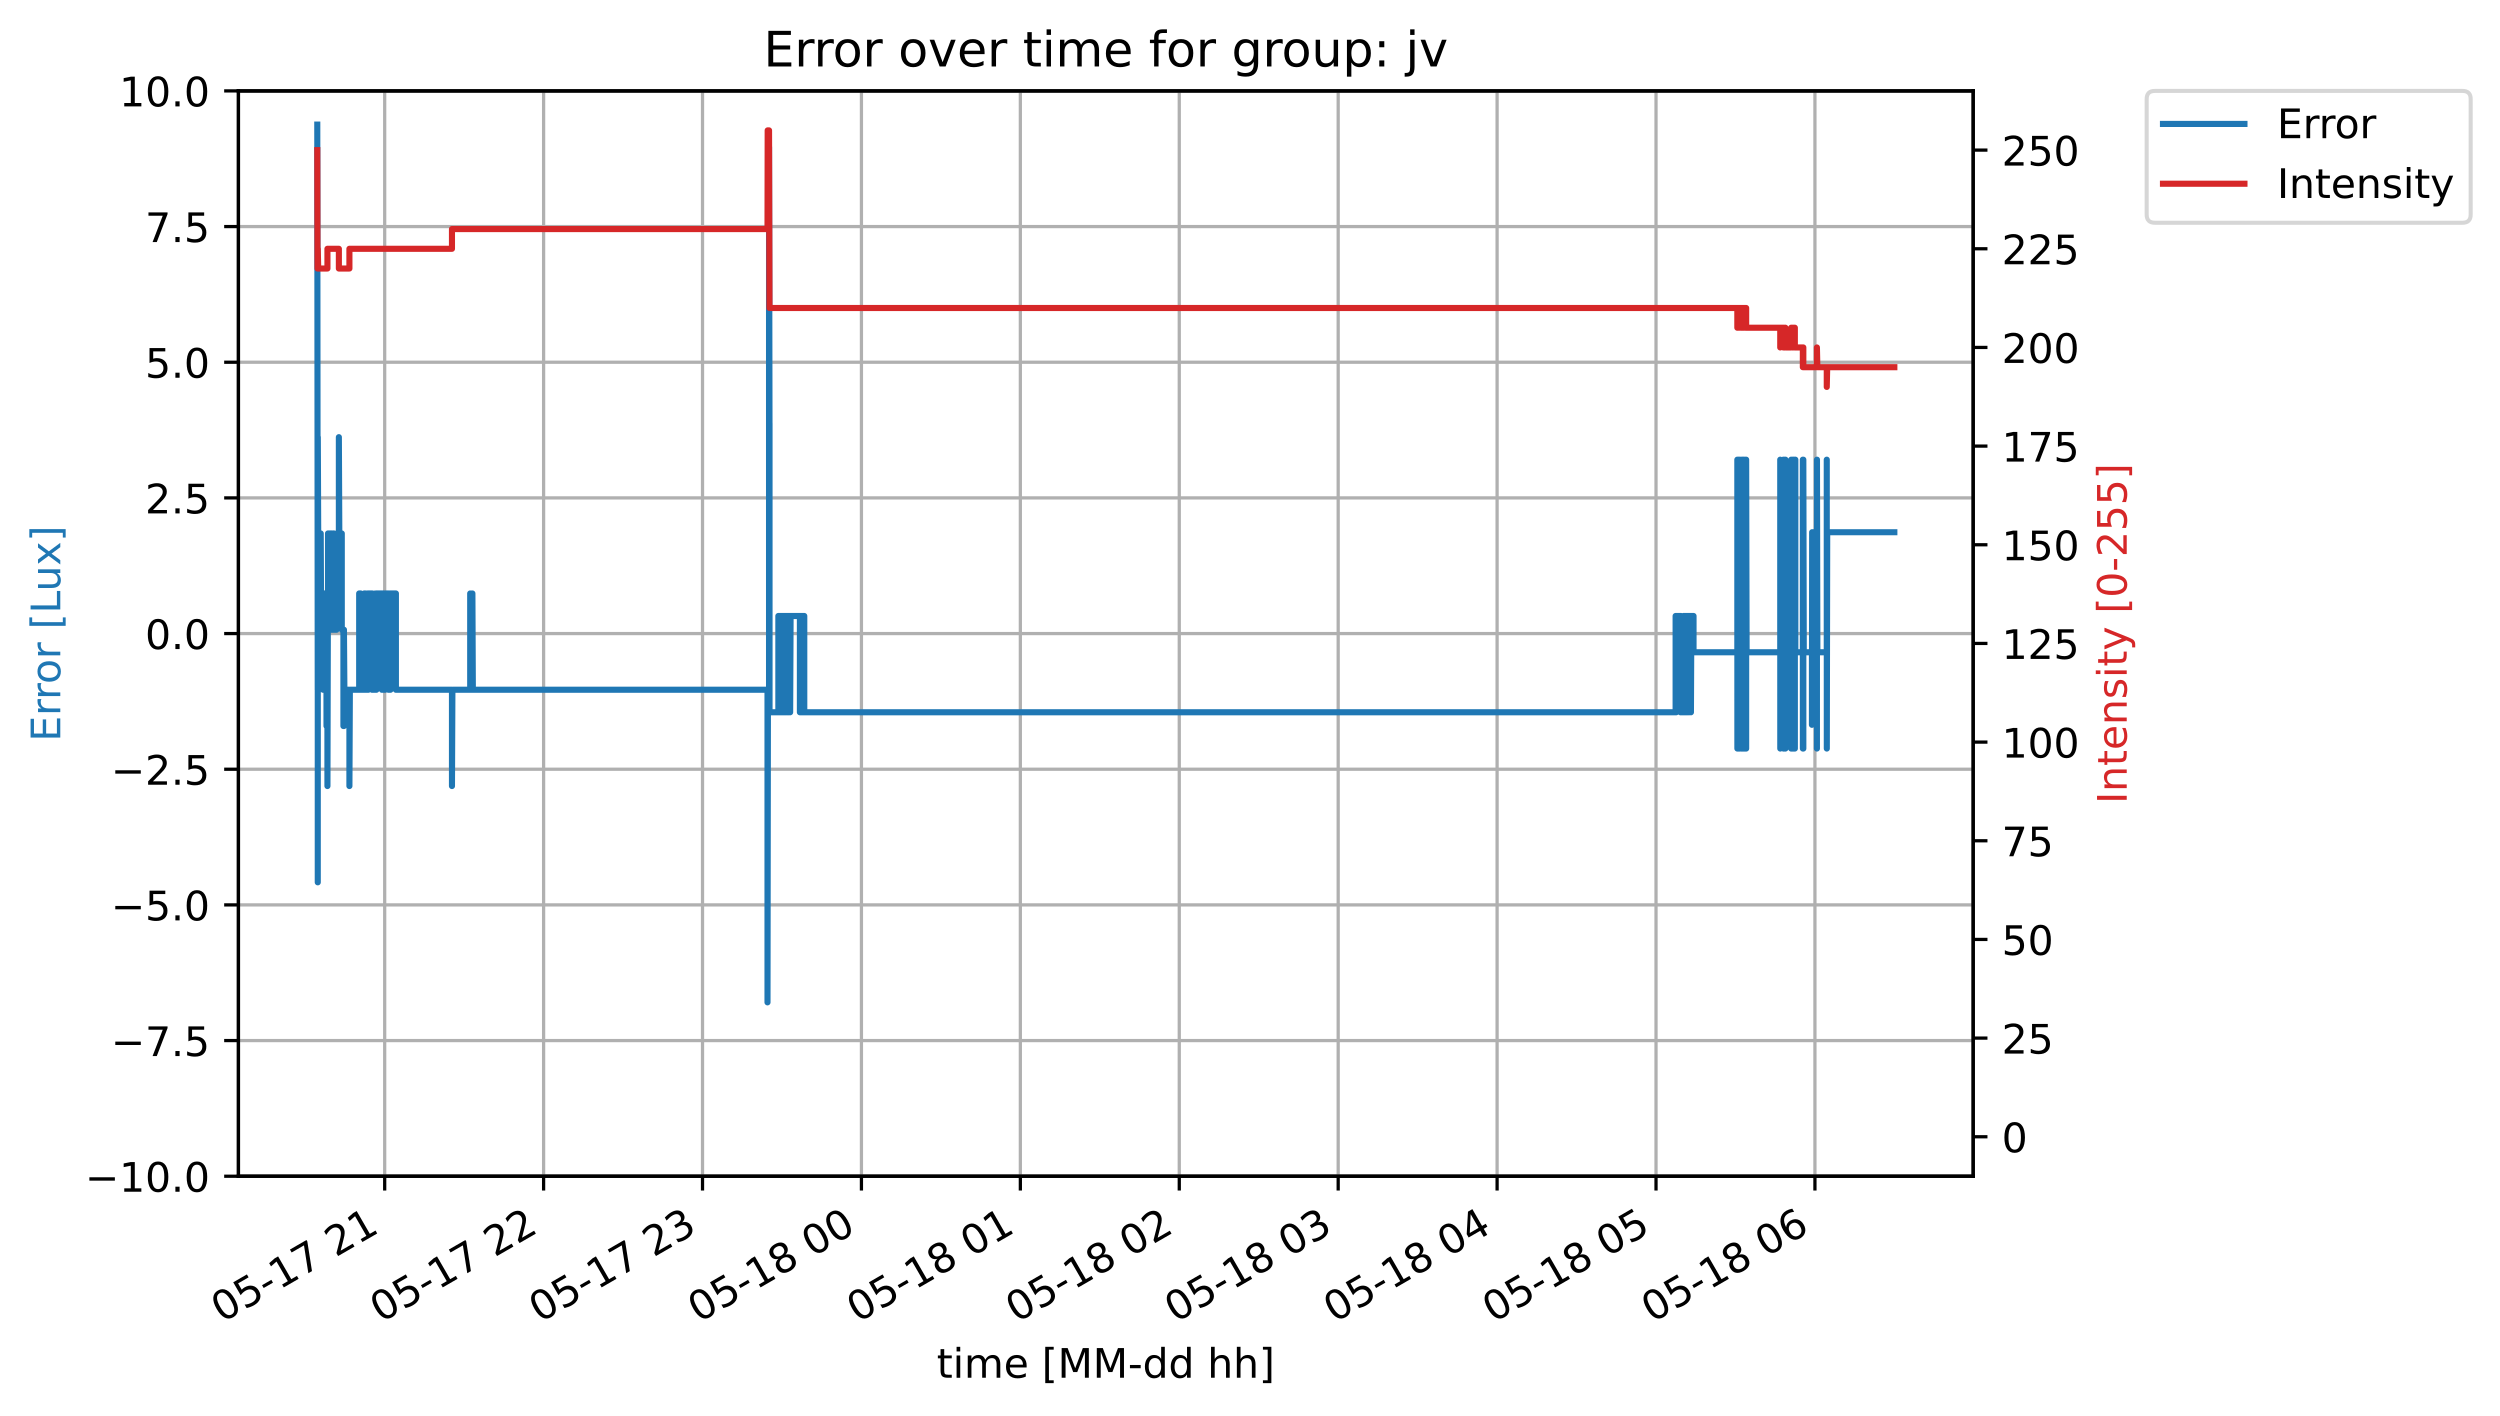 <?xml version="1.0" encoding="utf-8" standalone="no"?>
<!DOCTYPE svg PUBLIC "-//W3C//DTD SVG 1.1//EN"
  "http://www.w3.org/Graphics/SVG/1.1/DTD/svg11.dtd">
<!-- Created with matplotlib (https://matplotlib.org/) -->
<svg height="347.46pt" version="1.1" viewBox="0 0 613.639 347.46" width="613.639pt" xmlns="http://www.w3.org/2000/svg" xmlns:xlink="http://www.w3.org/1999/xlink">
 <defs>
  <style type="text/css">
*{stroke-linecap:butt;stroke-linejoin:round;}
  </style>
 </defs>
 <g id="figure_1">
  <g id="patch_1">
   <path d="M 0 347.46 
L 613.639 347.46 
L 613.639 0 
L 0 0 
z
" style="fill:#ffffff;"/>
  </g>
  <g id="axes_1">
   <g id="patch_2">
    <path d="M 58.523 288.72 
L 484.333 288.72 
L 484.333 22.318 
L 58.523 22.318 
z
" style="fill:#ffffff;"/>
   </g>
   <g id="matplotlib.axis_1">
    <g id="xtick_1">
     <g id="line2d_1">
      <path clip-path="url(#pa1ab16e35c)" d="M 94.424 288.72 
L 94.424 22.318 
" style="fill:none;stroke:#b0b0b0;stroke-linecap:square;stroke-width:0.8;"/>
     </g>
     <g id="line2d_2">
      <defs>
       <path d="M 0 0 
L 0 3.5 
" id="m90fb2fd05a" style="stroke:#000000;stroke-width:0.8;"/>
      </defs>
      <g>
       <use style="stroke:#000000;stroke-width:0.8;" x="94.424" xlink:href="#m90fb2fd05a" y="288.72"/>
      </g>
     </g>
     <g id="text_1">
      <!-- 05-17 21 -->
      <defs>
       <path d="M 31.781 66.406 
Q 24.172 66.406 20.328 58.906 
Q 16.5 51.422 16.5 36.375 
Q 16.5 21.391 20.328 13.891 
Q 24.172 6.391 31.781 6.391 
Q 39.453 6.391 43.281 13.891 
Q 47.125 21.391 47.125 36.375 
Q 47.125 51.422 43.281 58.906 
Q 39.453 66.406 31.781 66.406 
z
M 31.781 74.219 
Q 44.047 74.219 50.516 64.516 
Q 56.984 54.828 56.984 36.375 
Q 56.984 17.969 50.516 8.266 
Q 44.047 -1.422 31.781 -1.422 
Q 19.531 -1.422 13.062 8.266 
Q 6.594 17.969 6.594 36.375 
Q 6.594 54.828 13.062 64.516 
Q 19.531 74.219 31.781 74.219 
z
" id="DejaVuSans-48"/>
       <path d="M 10.797 72.906 
L 49.516 72.906 
L 49.516 64.594 
L 19.828 64.594 
L 19.828 46.734 
Q 21.969 47.469 24.109 47.828 
Q 26.266 48.188 28.422 48.188 
Q 40.625 48.188 47.75 41.5 
Q 54.891 34.812 54.891 23.391 
Q 54.891 11.625 47.562 5.094 
Q 40.234 -1.422 26.906 -1.422 
Q 22.312 -1.422 17.547 -0.641 
Q 12.797 0.141 7.719 1.703 
L 7.719 11.625 
Q 12.109 9.234 16.797 8.062 
Q 21.484 6.891 26.703 6.891 
Q 35.156 6.891 40.078 11.328 
Q 45.016 15.766 45.016 23.391 
Q 45.016 31 40.078 35.438 
Q 35.156 39.891 26.703 39.891 
Q 22.75 39.891 18.812 39.016 
Q 14.891 38.141 10.797 36.281 
z
" id="DejaVuSans-53"/>
       <path d="M 4.891 31.391 
L 31.203 31.391 
L 31.203 23.391 
L 4.891 23.391 
z
" id="DejaVuSans-45"/>
       <path d="M 12.406 8.297 
L 28.516 8.297 
L 28.516 63.922 
L 10.984 60.406 
L 10.984 69.391 
L 28.422 72.906 
L 38.281 72.906 
L 38.281 8.297 
L 54.391 8.297 
L 54.391 0 
L 12.406 0 
z
" id="DejaVuSans-49"/>
       <path d="M 8.203 72.906 
L 55.078 72.906 
L 55.078 68.703 
L 28.609 0 
L 18.312 0 
L 43.219 64.594 
L 8.203 64.594 
z
" id="DejaVuSans-55"/>
       <path id="DejaVuSans-32"/>
       <path d="M 19.188 8.297 
L 53.609 8.297 
L 53.609 0 
L 7.328 0 
L 7.328 8.297 
Q 12.938 14.109 22.625 23.891 
Q 32.328 33.688 34.812 36.531 
Q 39.547 41.844 41.422 45.531 
Q 43.312 49.219 43.312 52.781 
Q 43.312 58.594 39.234 62.25 
Q 35.156 65.922 28.609 65.922 
Q 23.969 65.922 18.812 64.312 
Q 13.672 62.703 7.812 59.422 
L 7.812 69.391 
Q 13.766 71.781 18.938 73 
Q 24.125 74.219 28.422 74.219 
Q 39.75 74.219 46.484 68.547 
Q 53.219 62.891 53.219 53.422 
Q 53.219 48.922 51.531 44.891 
Q 49.859 40.875 45.406 35.406 
Q 44.188 33.984 37.641 27.219 
Q 31.109 20.453 19.188 8.297 
z
" id="DejaVuSans-50"/>
      </defs>
      <g transform="translate(54.447 324.781)rotate(-30)scale(0.1 -0.1)">
       <use xlink:href="#DejaVuSans-48"/>
       <use x="63.623" xlink:href="#DejaVuSans-53"/>
       <use x="127.246" xlink:href="#DejaVuSans-45"/>
       <use x="163.33" xlink:href="#DejaVuSans-49"/>
       <use x="226.953" xlink:href="#DejaVuSans-55"/>
       <use x="290.576" xlink:href="#DejaVuSans-32"/>
       <use x="322.363" xlink:href="#DejaVuSans-50"/>
       <use x="385.986" xlink:href="#DejaVuSans-49"/>
      </g>
     </g>
    </g>
    <g id="xtick_2">
     <g id="line2d_3">
      <path clip-path="url(#pa1ab16e35c)" d="M 133.431 288.72 
L 133.431 22.318 
" style="fill:none;stroke:#b0b0b0;stroke-linecap:square;stroke-width:0.8;"/>
     </g>
     <g id="line2d_4">
      <g>
       <use style="stroke:#000000;stroke-width:0.8;" x="133.431" xlink:href="#m90fb2fd05a" y="288.72"/>
      </g>
     </g>
     <g id="text_2">
      <!-- 05-17 22 -->
      <g transform="translate(93.453 324.781)rotate(-30)scale(0.1 -0.1)">
       <use xlink:href="#DejaVuSans-48"/>
       <use x="63.623" xlink:href="#DejaVuSans-53"/>
       <use x="127.246" xlink:href="#DejaVuSans-45"/>
       <use x="163.33" xlink:href="#DejaVuSans-49"/>
       <use x="226.953" xlink:href="#DejaVuSans-55"/>
       <use x="290.576" xlink:href="#DejaVuSans-32"/>
       <use x="322.363" xlink:href="#DejaVuSans-50"/>
       <use x="385.986" xlink:href="#DejaVuSans-50"/>
      </g>
     </g>
    </g>
    <g id="xtick_3">
     <g id="line2d_5">
      <path clip-path="url(#pa1ab16e35c)" d="M 172.437 288.72 
L 172.437 22.318 
" style="fill:none;stroke:#b0b0b0;stroke-linecap:square;stroke-width:0.8;"/>
     </g>
     <g id="line2d_6">
      <g>
       <use style="stroke:#000000;stroke-width:0.8;" x="172.437" xlink:href="#m90fb2fd05a" y="288.72"/>
      </g>
     </g>
     <g id="text_3">
      <!-- 05-17 23 -->
      <defs>
       <path d="M 40.578 39.312 
Q 47.656 37.797 51.625 33 
Q 55.609 28.219 55.609 21.188 
Q 55.609 10.406 48.188 4.484 
Q 40.766 -1.422 27.094 -1.422 
Q 22.516 -1.422 17.656 -0.516 
Q 12.797 0.391 7.625 2.203 
L 7.625 11.719 
Q 11.719 9.328 16.594 8.109 
Q 21.484 6.891 26.812 6.891 
Q 36.078 6.891 40.938 10.547 
Q 45.797 14.203 45.797 21.188 
Q 45.797 27.641 41.281 31.266 
Q 36.766 34.906 28.719 34.906 
L 20.219 34.906 
L 20.219 43.016 
L 29.109 43.016 
Q 36.375 43.016 40.234 45.922 
Q 44.094 48.828 44.094 54.297 
Q 44.094 59.906 40.109 62.906 
Q 36.141 65.922 28.719 65.922 
Q 24.656 65.922 20.016 65.031 
Q 15.375 64.156 9.812 62.312 
L 9.812 71.094 
Q 15.438 72.656 20.344 73.438 
Q 25.25 74.219 29.594 74.219 
Q 40.828 74.219 47.359 69.109 
Q 53.906 64.016 53.906 55.328 
Q 53.906 49.266 50.438 45.094 
Q 46.969 40.922 40.578 39.312 
z
" id="DejaVuSans-51"/>
      </defs>
      <g transform="translate(132.46 324.781)rotate(-30)scale(0.1 -0.1)">
       <use xlink:href="#DejaVuSans-48"/>
       <use x="63.623" xlink:href="#DejaVuSans-53"/>
       <use x="127.246" xlink:href="#DejaVuSans-45"/>
       <use x="163.33" xlink:href="#DejaVuSans-49"/>
       <use x="226.953" xlink:href="#DejaVuSans-55"/>
       <use x="290.576" xlink:href="#DejaVuSans-32"/>
       <use x="322.363" xlink:href="#DejaVuSans-50"/>
       <use x="385.986" xlink:href="#DejaVuSans-51"/>
      </g>
     </g>
    </g>
    <g id="xtick_4">
     <g id="line2d_7">
      <path clip-path="url(#pa1ab16e35c)" d="M 211.444 288.72 
L 211.444 22.318 
" style="fill:none;stroke:#b0b0b0;stroke-linecap:square;stroke-width:0.8;"/>
     </g>
     <g id="line2d_8">
      <g>
       <use style="stroke:#000000;stroke-width:0.8;" x="211.444" xlink:href="#m90fb2fd05a" y="288.72"/>
      </g>
     </g>
     <g id="text_4">
      <!-- 05-18 00 -->
      <defs>
       <path d="M 31.781 34.625 
Q 24.75 34.625 20.719 30.859 
Q 16.703 27.094 16.703 20.516 
Q 16.703 13.922 20.719 10.156 
Q 24.75 6.391 31.781 6.391 
Q 38.812 6.391 42.859 10.172 
Q 46.922 13.969 46.922 20.516 
Q 46.922 27.094 42.891 30.859 
Q 38.875 34.625 31.781 34.625 
z
M 21.922 38.812 
Q 15.578 40.375 12.031 44.719 
Q 8.5 49.078 8.5 55.328 
Q 8.5 64.062 14.719 69.141 
Q 20.953 74.219 31.781 74.219 
Q 42.672 74.219 48.875 69.141 
Q 55.078 64.062 55.078 55.328 
Q 55.078 49.078 51.531 44.719 
Q 48 40.375 41.703 38.812 
Q 48.828 37.156 52.797 32.312 
Q 56.781 27.484 56.781 20.516 
Q 56.781 9.906 50.312 4.234 
Q 43.844 -1.422 31.781 -1.422 
Q 19.734 -1.422 13.25 4.234 
Q 6.781 9.906 6.781 20.516 
Q 6.781 27.484 10.781 32.312 
Q 14.797 37.156 21.922 38.812 
z
M 18.312 54.391 
Q 18.312 48.734 21.844 45.562 
Q 25.391 42.391 31.781 42.391 
Q 38.141 42.391 41.719 45.562 
Q 45.312 48.734 45.312 54.391 
Q 45.312 60.062 41.719 63.234 
Q 38.141 66.406 31.781 66.406 
Q 25.391 66.406 21.844 63.234 
Q 18.312 60.062 18.312 54.391 
z
" id="DejaVuSans-56"/>
      </defs>
      <g transform="translate(171.467 324.781)rotate(-30)scale(0.1 -0.1)">
       <use xlink:href="#DejaVuSans-48"/>
       <use x="63.623" xlink:href="#DejaVuSans-53"/>
       <use x="127.246" xlink:href="#DejaVuSans-45"/>
       <use x="163.33" xlink:href="#DejaVuSans-49"/>
       <use x="226.953" xlink:href="#DejaVuSans-56"/>
       <use x="290.576" xlink:href="#DejaVuSans-32"/>
       <use x="322.363" xlink:href="#DejaVuSans-48"/>
       <use x="385.986" xlink:href="#DejaVuSans-48"/>
      </g>
     </g>
    </g>
    <g id="xtick_5">
     <g id="line2d_9">
      <path clip-path="url(#pa1ab16e35c)" d="M 250.451 288.72 
L 250.451 22.318 
" style="fill:none;stroke:#b0b0b0;stroke-linecap:square;stroke-width:0.8;"/>
     </g>
     <g id="line2d_10">
      <g>
       <use style="stroke:#000000;stroke-width:0.8;" x="250.451" xlink:href="#m90fb2fd05a" y="288.72"/>
      </g>
     </g>
     <g id="text_5">
      <!-- 05-18 01 -->
      <g transform="translate(210.474 324.781)rotate(-30)scale(0.1 -0.1)">
       <use xlink:href="#DejaVuSans-48"/>
       <use x="63.623" xlink:href="#DejaVuSans-53"/>
       <use x="127.246" xlink:href="#DejaVuSans-45"/>
       <use x="163.33" xlink:href="#DejaVuSans-49"/>
       <use x="226.953" xlink:href="#DejaVuSans-56"/>
       <use x="290.576" xlink:href="#DejaVuSans-32"/>
       <use x="322.363" xlink:href="#DejaVuSans-48"/>
       <use x="385.986" xlink:href="#DejaVuSans-49"/>
      </g>
     </g>
    </g>
    <g id="xtick_6">
     <g id="line2d_11">
      <path clip-path="url(#pa1ab16e35c)" d="M 289.458 288.72 
L 289.458 22.318 
" style="fill:none;stroke:#b0b0b0;stroke-linecap:square;stroke-width:0.8;"/>
     </g>
     <g id="line2d_12">
      <g>
       <use style="stroke:#000000;stroke-width:0.8;" x="289.458" xlink:href="#m90fb2fd05a" y="288.72"/>
      </g>
     </g>
     <g id="text_6">
      <!-- 05-18 02 -->
      <g transform="translate(249.481 324.781)rotate(-30)scale(0.1 -0.1)">
       <use xlink:href="#DejaVuSans-48"/>
       <use x="63.623" xlink:href="#DejaVuSans-53"/>
       <use x="127.246" xlink:href="#DejaVuSans-45"/>
       <use x="163.33" xlink:href="#DejaVuSans-49"/>
       <use x="226.953" xlink:href="#DejaVuSans-56"/>
       <use x="290.576" xlink:href="#DejaVuSans-32"/>
       <use x="322.363" xlink:href="#DejaVuSans-48"/>
       <use x="385.986" xlink:href="#DejaVuSans-50"/>
      </g>
     </g>
    </g>
    <g id="xtick_7">
     <g id="line2d_13">
      <path clip-path="url(#pa1ab16e35c)" d="M 328.465 288.72 
L 328.465 22.318 
" style="fill:none;stroke:#b0b0b0;stroke-linecap:square;stroke-width:0.8;"/>
     </g>
     <g id="line2d_14">
      <g>
       <use style="stroke:#000000;stroke-width:0.8;" x="328.465" xlink:href="#m90fb2fd05a" y="288.72"/>
      </g>
     </g>
     <g id="text_7">
      <!-- 05-18 03 -->
      <g transform="translate(288.488 324.781)rotate(-30)scale(0.1 -0.1)">
       <use xlink:href="#DejaVuSans-48"/>
       <use x="63.623" xlink:href="#DejaVuSans-53"/>
       <use x="127.246" xlink:href="#DejaVuSans-45"/>
       <use x="163.33" xlink:href="#DejaVuSans-49"/>
       <use x="226.953" xlink:href="#DejaVuSans-56"/>
       <use x="290.576" xlink:href="#DejaVuSans-32"/>
       <use x="322.363" xlink:href="#DejaVuSans-48"/>
       <use x="385.986" xlink:href="#DejaVuSans-51"/>
      </g>
     </g>
    </g>
    <g id="xtick_8">
     <g id="line2d_15">
      <path clip-path="url(#pa1ab16e35c)" d="M 367.472 288.72 
L 367.472 22.318 
" style="fill:none;stroke:#b0b0b0;stroke-linecap:square;stroke-width:0.8;"/>
     </g>
     <g id="line2d_16">
      <g>
       <use style="stroke:#000000;stroke-width:0.8;" x="367.472" xlink:href="#m90fb2fd05a" y="288.72"/>
      </g>
     </g>
     <g id="text_8">
      <!-- 05-18 04 -->
      <defs>
       <path d="M 37.797 64.312 
L 12.891 25.391 
L 37.797 25.391 
z
M 35.203 72.906 
L 47.609 72.906 
L 47.609 25.391 
L 58.016 25.391 
L 58.016 17.188 
L 47.609 17.188 
L 47.609 0 
L 37.797 0 
L 37.797 17.188 
L 4.891 17.188 
L 4.891 26.703 
z
" id="DejaVuSans-52"/>
      </defs>
      <g transform="translate(327.494 324.781)rotate(-30)scale(0.1 -0.1)">
       <use xlink:href="#DejaVuSans-48"/>
       <use x="63.623" xlink:href="#DejaVuSans-53"/>
       <use x="127.246" xlink:href="#DejaVuSans-45"/>
       <use x="163.33" xlink:href="#DejaVuSans-49"/>
       <use x="226.953" xlink:href="#DejaVuSans-56"/>
       <use x="290.576" xlink:href="#DejaVuSans-32"/>
       <use x="322.363" xlink:href="#DejaVuSans-48"/>
       <use x="385.986" xlink:href="#DejaVuSans-52"/>
      </g>
     </g>
    </g>
    <g id="xtick_9">
     <g id="line2d_17">
      <path clip-path="url(#pa1ab16e35c)" d="M 406.478 288.72 
L 406.478 22.318 
" style="fill:none;stroke:#b0b0b0;stroke-linecap:square;stroke-width:0.8;"/>
     </g>
     <g id="line2d_18">
      <g>
       <use style="stroke:#000000;stroke-width:0.8;" x="406.478" xlink:href="#m90fb2fd05a" y="288.72"/>
      </g>
     </g>
     <g id="text_9">
      <!-- 05-18 05 -->
      <g transform="translate(366.501 324.781)rotate(-30)scale(0.1 -0.1)">
       <use xlink:href="#DejaVuSans-48"/>
       <use x="63.623" xlink:href="#DejaVuSans-53"/>
       <use x="127.246" xlink:href="#DejaVuSans-45"/>
       <use x="163.33" xlink:href="#DejaVuSans-49"/>
       <use x="226.953" xlink:href="#DejaVuSans-56"/>
       <use x="290.576" xlink:href="#DejaVuSans-32"/>
       <use x="322.363" xlink:href="#DejaVuSans-48"/>
       <use x="385.986" xlink:href="#DejaVuSans-53"/>
      </g>
     </g>
    </g>
    <g id="xtick_10">
     <g id="line2d_19">
      <path clip-path="url(#pa1ab16e35c)" d="M 445.485 288.72 
L 445.485 22.318 
" style="fill:none;stroke:#b0b0b0;stroke-linecap:square;stroke-width:0.8;"/>
     </g>
     <g id="line2d_20">
      <g>
       <use style="stroke:#000000;stroke-width:0.8;" x="445.485" xlink:href="#m90fb2fd05a" y="288.72"/>
      </g>
     </g>
     <g id="text_10">
      <!-- 05-18 06 -->
      <defs>
       <path d="M 33.016 40.375 
Q 26.375 40.375 22.484 35.828 
Q 18.609 31.297 18.609 23.391 
Q 18.609 15.531 22.484 10.953 
Q 26.375 6.391 33.016 6.391 
Q 39.656 6.391 43.531 10.953 
Q 47.406 15.531 47.406 23.391 
Q 47.406 31.297 43.531 35.828 
Q 39.656 40.375 33.016 40.375 
z
M 52.594 71.297 
L 52.594 62.312 
Q 48.875 64.062 45.094 64.984 
Q 41.312 65.922 37.594 65.922 
Q 27.828 65.922 22.672 59.328 
Q 17.531 52.734 16.797 39.406 
Q 19.672 43.656 24.016 45.922 
Q 28.375 48.188 33.594 48.188 
Q 44.578 48.188 50.953 41.516 
Q 57.328 34.859 57.328 23.391 
Q 57.328 12.156 50.688 5.359 
Q 44.047 -1.422 33.016 -1.422 
Q 20.359 -1.422 13.672 8.266 
Q 6.984 17.969 6.984 36.375 
Q 6.984 53.656 15.188 63.938 
Q 23.391 74.219 37.203 74.219 
Q 40.922 74.219 44.703 73.484 
Q 48.484 72.75 52.594 71.297 
z
" id="DejaVuSans-54"/>
      </defs>
      <g transform="translate(405.508 324.781)rotate(-30)scale(0.1 -0.1)">
       <use xlink:href="#DejaVuSans-48"/>
       <use x="63.623" xlink:href="#DejaVuSans-53"/>
       <use x="127.246" xlink:href="#DejaVuSans-45"/>
       <use x="163.33" xlink:href="#DejaVuSans-49"/>
       <use x="226.953" xlink:href="#DejaVuSans-56"/>
       <use x="290.576" xlink:href="#DejaVuSans-32"/>
       <use x="322.363" xlink:href="#DejaVuSans-48"/>
       <use x="385.986" xlink:href="#DejaVuSans-54"/>
      </g>
     </g>
    </g>
    <g id="text_11">
     <!-- time [MM-dd hh] -->
     <defs>
      <path d="M 18.312 70.219 
L 18.312 54.688 
L 36.812 54.688 
L 36.812 47.703 
L 18.312 47.703 
L 18.312 18.016 
Q 18.312 11.328 20.141 9.422 
Q 21.969 7.516 27.594 7.516 
L 36.812 7.516 
L 36.812 0 
L 27.594 0 
Q 17.188 0 13.234 3.875 
Q 9.281 7.766 9.281 18.016 
L 9.281 47.703 
L 2.688 47.703 
L 2.688 54.688 
L 9.281 54.688 
L 9.281 70.219 
z
" id="DejaVuSans-116"/>
      <path d="M 9.422 54.688 
L 18.406 54.688 
L 18.406 0 
L 9.422 0 
z
M 9.422 75.984 
L 18.406 75.984 
L 18.406 64.594 
L 9.422 64.594 
z
" id="DejaVuSans-105"/>
      <path d="M 52 44.188 
Q 55.375 50.25 60.062 53.125 
Q 64.75 56 71.094 56 
Q 79.641 56 84.281 50.016 
Q 88.922 44.047 88.922 33.016 
L 88.922 0 
L 79.891 0 
L 79.891 32.719 
Q 79.891 40.578 77.094 44.375 
Q 74.312 48.188 68.609 48.188 
Q 61.625 48.188 57.562 43.547 
Q 53.516 38.922 53.516 30.906 
L 53.516 0 
L 44.484 0 
L 44.484 32.719 
Q 44.484 40.625 41.703 44.406 
Q 38.922 48.188 33.109 48.188 
Q 26.219 48.188 22.156 43.531 
Q 18.109 38.875 18.109 30.906 
L 18.109 0 
L 9.078 0 
L 9.078 54.688 
L 18.109 54.688 
L 18.109 46.188 
Q 21.188 51.219 25.484 53.609 
Q 29.781 56 35.688 56 
Q 41.656 56 45.828 52.969 
Q 50 49.953 52 44.188 
z
" id="DejaVuSans-109"/>
      <path d="M 56.203 29.594 
L 56.203 25.203 
L 14.891 25.203 
Q 15.484 15.922 20.484 11.062 
Q 25.484 6.203 34.422 6.203 
Q 39.594 6.203 44.453 7.469 
Q 49.312 8.734 54.109 11.281 
L 54.109 2.781 
Q 49.266 0.734 44.188 -0.344 
Q 39.109 -1.422 33.891 -1.422 
Q 20.797 -1.422 13.156 6.188 
Q 5.516 13.812 5.516 26.812 
Q 5.516 40.234 12.766 48.109 
Q 20.016 56 32.328 56 
Q 43.359 56 49.781 48.891 
Q 56.203 41.797 56.203 29.594 
z
M 47.219 32.234 
Q 47.125 39.594 43.094 43.984 
Q 39.062 48.391 32.422 48.391 
Q 24.906 48.391 20.391 44.141 
Q 15.875 39.891 15.188 32.172 
z
" id="DejaVuSans-101"/>
      <path d="M 8.594 75.984 
L 29.297 75.984 
L 29.297 69 
L 17.578 69 
L 17.578 -6.203 
L 29.297 -6.203 
L 29.297 -13.188 
L 8.594 -13.188 
z
" id="DejaVuSans-91"/>
      <path d="M 9.812 72.906 
L 24.516 72.906 
L 43.109 23.297 
L 61.812 72.906 
L 76.516 72.906 
L 76.516 0 
L 66.891 0 
L 66.891 64.016 
L 48.094 14.016 
L 38.188 14.016 
L 19.391 64.016 
L 19.391 0 
L 9.812 0 
z
" id="DejaVuSans-77"/>
      <path d="M 45.406 46.391 
L 45.406 75.984 
L 54.391 75.984 
L 54.391 0 
L 45.406 0 
L 45.406 8.203 
Q 42.578 3.328 38.25 0.953 
Q 33.938 -1.422 27.875 -1.422 
Q 17.969 -1.422 11.734 6.484 
Q 5.516 14.406 5.516 27.297 
Q 5.516 40.188 11.734 48.094 
Q 17.969 56 27.875 56 
Q 33.938 56 38.25 53.625 
Q 42.578 51.266 45.406 46.391 
z
M 14.797 27.297 
Q 14.797 17.391 18.875 11.75 
Q 22.953 6.109 30.078 6.109 
Q 37.203 6.109 41.297 11.75 
Q 45.406 17.391 45.406 27.297 
Q 45.406 37.203 41.297 42.844 
Q 37.203 48.484 30.078 48.484 
Q 22.953 48.484 18.875 42.844 
Q 14.797 37.203 14.797 27.297 
z
" id="DejaVuSans-100"/>
      <path d="M 54.891 33.016 
L 54.891 0 
L 45.906 0 
L 45.906 32.719 
Q 45.906 40.484 42.875 44.328 
Q 39.844 48.188 33.797 48.188 
Q 26.516 48.188 22.312 43.547 
Q 18.109 38.922 18.109 30.906 
L 18.109 0 
L 9.078 0 
L 9.078 75.984 
L 18.109 75.984 
L 18.109 46.188 
Q 21.344 51.125 25.703 53.562 
Q 30.078 56 35.797 56 
Q 45.219 56 50.047 50.172 
Q 54.891 44.344 54.891 33.016 
z
" id="DejaVuSans-104"/>
      <path d="M 30.422 75.984 
L 30.422 -13.188 
L 9.719 -13.188 
L 9.719 -6.203 
L 21.391 -6.203 
L 21.391 69 
L 9.719 69 
L 9.719 75.984 
z
" id="DejaVuSans-93"/>
     </defs>
     <g transform="translate(229.934 338.18)scale(0.1 -0.1)">
      <use xlink:href="#DejaVuSans-116"/>
      <use x="39.209" xlink:href="#DejaVuSans-105"/>
      <use x="66.992" xlink:href="#DejaVuSans-109"/>
      <use x="164.404" xlink:href="#DejaVuSans-101"/>
      <use x="225.928" xlink:href="#DejaVuSans-32"/>
      <use x="257.715" xlink:href="#DejaVuSans-91"/>
      <use x="296.729" xlink:href="#DejaVuSans-77"/>
      <use x="383.008" xlink:href="#DejaVuSans-77"/>
      <use x="469.287" xlink:href="#DejaVuSans-45"/>
      <use x="505.371" xlink:href="#DejaVuSans-100"/>
      <use x="568.848" xlink:href="#DejaVuSans-100"/>
      <use x="632.324" xlink:href="#DejaVuSans-32"/>
      <use x="664.111" xlink:href="#DejaVuSans-104"/>
      <use x="727.49" xlink:href="#DejaVuSans-104"/>
      <use x="790.869" xlink:href="#DejaVuSans-93"/>
     </g>
    </g>
   </g>
   <g id="matplotlib.axis_2">
    <g id="ytick_1">
     <g id="line2d_21">
      <path clip-path="url(#pa1ab16e35c)" d="M 58.523 288.72 
L 484.333 288.72 
" style="fill:none;stroke:#b0b0b0;stroke-linecap:square;stroke-width:0.8;"/>
     </g>
     <g id="line2d_22">
      <defs>
       <path d="M 0 0 
L -3.5 0 
" id="m4a44adff33" style="stroke:#000000;stroke-width:0.8;"/>
      </defs>
      <g>
       <use style="stroke:#000000;stroke-width:0.8;" x="58.523" xlink:href="#m4a44adff33" y="288.72"/>
      </g>
     </g>
     <g id="text_12">
      <!-- −10.0 -->
      <defs>
       <path d="M 10.594 35.5 
L 73.188 35.5 
L 73.188 27.203 
L 10.594 27.203 
z
" id="DejaVuSans-8722"/>
       <path d="M 10.688 12.406 
L 21 12.406 
L 21 0 
L 10.688 0 
z
" id="DejaVuSans-46"/>
      </defs>
      <g transform="translate(20.878 292.519)scale(0.1 -0.1)">
       <use xlink:href="#DejaVuSans-8722"/>
       <use x="83.789" xlink:href="#DejaVuSans-49"/>
       <use x="147.412" xlink:href="#DejaVuSans-48"/>
       <use x="211.035" xlink:href="#DejaVuSans-46"/>
       <use x="242.822" xlink:href="#DejaVuSans-48"/>
      </g>
     </g>
    </g>
    <g id="ytick_2">
     <g id="line2d_23">
      <path clip-path="url(#pa1ab16e35c)" d="M 58.523 255.419 
L 484.333 255.419 
" style="fill:none;stroke:#b0b0b0;stroke-linecap:square;stroke-width:0.8;"/>
     </g>
     <g id="line2d_24">
      <g>
       <use style="stroke:#000000;stroke-width:0.8;" x="58.523" xlink:href="#m4a44adff33" y="255.419"/>
      </g>
     </g>
     <g id="text_13">
      <!-- −7.5 -->
      <g transform="translate(27.241 259.219)scale(0.1 -0.1)">
       <use xlink:href="#DejaVuSans-8722"/>
       <use x="83.789" xlink:href="#DejaVuSans-55"/>
       <use x="147.412" xlink:href="#DejaVuSans-46"/>
       <use x="179.199" xlink:href="#DejaVuSans-53"/>
      </g>
     </g>
    </g>
    <g id="ytick_3">
     <g id="line2d_25">
      <path clip-path="url(#pa1ab16e35c)" d="M 58.523 222.119 
L 484.333 222.119 
" style="fill:none;stroke:#b0b0b0;stroke-linecap:square;stroke-width:0.8;"/>
     </g>
     <g id="line2d_26">
      <g>
       <use style="stroke:#000000;stroke-width:0.8;" x="58.523" xlink:href="#m4a44adff33" y="222.119"/>
      </g>
     </g>
     <g id="text_14">
      <!-- −5.0 -->
      <g transform="translate(27.241 225.918)scale(0.1 -0.1)">
       <use xlink:href="#DejaVuSans-8722"/>
       <use x="83.789" xlink:href="#DejaVuSans-53"/>
       <use x="147.412" xlink:href="#DejaVuSans-46"/>
       <use x="179.199" xlink:href="#DejaVuSans-48"/>
      </g>
     </g>
    </g>
    <g id="ytick_4">
     <g id="line2d_27">
      <path clip-path="url(#pa1ab16e35c)" d="M 58.523 188.819 
L 484.333 188.819 
" style="fill:none;stroke:#b0b0b0;stroke-linecap:square;stroke-width:0.8;"/>
     </g>
     <g id="line2d_28">
      <g>
       <use style="stroke:#000000;stroke-width:0.8;" x="58.523" xlink:href="#m4a44adff33" y="188.819"/>
      </g>
     </g>
     <g id="text_15">
      <!-- −2.5 -->
      <g transform="translate(27.241 192.618)scale(0.1 -0.1)">
       <use xlink:href="#DejaVuSans-8722"/>
       <use x="83.789" xlink:href="#DejaVuSans-50"/>
       <use x="147.412" xlink:href="#DejaVuSans-46"/>
       <use x="179.199" xlink:href="#DejaVuSans-53"/>
      </g>
     </g>
    </g>
    <g id="ytick_5">
     <g id="line2d_29">
      <path clip-path="url(#pa1ab16e35c)" d="M 58.523 155.519 
L 484.333 155.519 
" style="fill:none;stroke:#b0b0b0;stroke-linecap:square;stroke-width:0.8;"/>
     </g>
     <g id="line2d_30">
      <g>
       <use style="stroke:#000000;stroke-width:0.8;" x="58.523" xlink:href="#m4a44adff33" y="155.519"/>
      </g>
     </g>
     <g id="text_16">
      <!-- 0.0 -->
      <g transform="translate(35.62 159.318)scale(0.1 -0.1)">
       <use xlink:href="#DejaVuSans-48"/>
       <use x="63.623" xlink:href="#DejaVuSans-46"/>
       <use x="95.41" xlink:href="#DejaVuSans-48"/>
      </g>
     </g>
    </g>
    <g id="ytick_6">
     <g id="line2d_31">
      <path clip-path="url(#pa1ab16e35c)" d="M 58.523 122.219 
L 484.333 122.219 
" style="fill:none;stroke:#b0b0b0;stroke-linecap:square;stroke-width:0.8;"/>
     </g>
     <g id="line2d_32">
      <g>
       <use style="stroke:#000000;stroke-width:0.8;" x="58.523" xlink:href="#m4a44adff33" y="122.219"/>
      </g>
     </g>
     <g id="text_17">
      <!-- 2.5 -->
      <g transform="translate(35.62 126.018)scale(0.1 -0.1)">
       <use xlink:href="#DejaVuSans-50"/>
       <use x="63.623" xlink:href="#DejaVuSans-46"/>
       <use x="95.41" xlink:href="#DejaVuSans-53"/>
      </g>
     </g>
    </g>
    <g id="ytick_7">
     <g id="line2d_33">
      <path clip-path="url(#pa1ab16e35c)" d="M 58.523 88.919 
L 484.333 88.919 
" style="fill:none;stroke:#b0b0b0;stroke-linecap:square;stroke-width:0.8;"/>
     </g>
     <g id="line2d_34">
      <g>
       <use style="stroke:#000000;stroke-width:0.8;" x="58.523" xlink:href="#m4a44adff33" y="88.919"/>
      </g>
     </g>
     <g id="text_18">
      <!-- 5.0 -->
      <g transform="translate(35.62 92.718)scale(0.1 -0.1)">
       <use xlink:href="#DejaVuSans-53"/>
       <use x="63.623" xlink:href="#DejaVuSans-46"/>
       <use x="95.41" xlink:href="#DejaVuSans-48"/>
      </g>
     </g>
    </g>
    <g id="ytick_8">
     <g id="line2d_35">
      <path clip-path="url(#pa1ab16e35c)" d="M 58.523 55.618 
L 484.333 55.618 
" style="fill:none;stroke:#b0b0b0;stroke-linecap:square;stroke-width:0.8;"/>
     </g>
     <g id="line2d_36">
      <g>
       <use style="stroke:#000000;stroke-width:0.8;" x="58.523" xlink:href="#m4a44adff33" y="55.618"/>
      </g>
     </g>
     <g id="text_19">
      <!-- 7.5 -->
      <g transform="translate(35.62 59.418)scale(0.1 -0.1)">
       <use xlink:href="#DejaVuSans-55"/>
       <use x="63.623" xlink:href="#DejaVuSans-46"/>
       <use x="95.41" xlink:href="#DejaVuSans-53"/>
      </g>
     </g>
    </g>
    <g id="ytick_9">
     <g id="line2d_37">
      <path clip-path="url(#pa1ab16e35c)" d="M 58.523 22.318 
L 484.333 22.318 
" style="fill:none;stroke:#b0b0b0;stroke-linecap:square;stroke-width:0.8;"/>
     </g>
     <g id="line2d_38">
      <g>
       <use style="stroke:#000000;stroke-width:0.8;" x="58.523" xlink:href="#m4a44adff33" y="22.318"/>
      </g>
     </g>
     <g id="text_20">
      <!-- 10.0 -->
      <g transform="translate(29.258 26.117)scale(0.1 -0.1)">
       <use xlink:href="#DejaVuSans-49"/>
       <use x="63.623" xlink:href="#DejaVuSans-48"/>
       <use x="127.246" xlink:href="#DejaVuSans-46"/>
       <use x="159.033" xlink:href="#DejaVuSans-48"/>
      </g>
     </g>
    </g>
    <g id="text_21">
     <!-- Error [Lux] -->
     <defs>
      <path d="M 9.812 72.906 
L 55.906 72.906 
L 55.906 64.594 
L 19.672 64.594 
L 19.672 43.016 
L 54.391 43.016 
L 54.391 34.719 
L 19.672 34.719 
L 19.672 8.297 
L 56.781 8.297 
L 56.781 0 
L 9.812 0 
z
" id="DejaVuSans-69"/>
      <path d="M 41.109 46.297 
Q 39.594 47.172 37.812 47.578 
Q 36.031 48 33.891 48 
Q 26.266 48 22.188 43.047 
Q 18.109 38.094 18.109 28.812 
L 18.109 0 
L 9.078 0 
L 9.078 54.688 
L 18.109 54.688 
L 18.109 46.188 
Q 20.953 51.172 25.484 53.578 
Q 30.031 56 36.531 56 
Q 37.453 56 38.578 55.875 
Q 39.703 55.766 41.062 55.516 
z
" id="DejaVuSans-114"/>
      <path d="M 30.609 48.391 
Q 23.391 48.391 19.188 42.75 
Q 14.984 37.109 14.984 27.297 
Q 14.984 17.484 19.156 11.844 
Q 23.344 6.203 30.609 6.203 
Q 37.797 6.203 41.984 11.859 
Q 46.188 17.531 46.188 27.297 
Q 46.188 37.016 41.984 42.703 
Q 37.797 48.391 30.609 48.391 
z
M 30.609 56 
Q 42.328 56 49.016 48.375 
Q 55.719 40.766 55.719 27.297 
Q 55.719 13.875 49.016 6.219 
Q 42.328 -1.422 30.609 -1.422 
Q 18.844 -1.422 12.172 6.219 
Q 5.516 13.875 5.516 27.297 
Q 5.516 40.766 12.172 48.375 
Q 18.844 56 30.609 56 
z
" id="DejaVuSans-111"/>
      <path d="M 9.812 72.906 
L 19.672 72.906 
L 19.672 8.297 
L 55.172 8.297 
L 55.172 0 
L 9.812 0 
z
" id="DejaVuSans-76"/>
      <path d="M 8.5 21.578 
L 8.5 54.688 
L 17.484 54.688 
L 17.484 21.922 
Q 17.484 14.156 20.5 10.266 
Q 23.531 6.391 29.594 6.391 
Q 36.859 6.391 41.078 11.031 
Q 45.312 15.672 45.312 23.688 
L 45.312 54.688 
L 54.297 54.688 
L 54.297 0 
L 45.312 0 
L 45.312 8.406 
Q 42.047 3.422 37.719 1 
Q 33.406 -1.422 27.688 -1.422 
Q 18.266 -1.422 13.375 4.438 
Q 8.5 10.297 8.5 21.578 
z
M 31.109 56 
z
" id="DejaVuSans-117"/>
      <path d="M 54.891 54.688 
L 35.109 28.078 
L 55.906 0 
L 45.312 0 
L 29.391 21.484 
L 13.484 0 
L 2.875 0 
L 24.125 28.609 
L 4.688 54.688 
L 15.281 54.688 
L 29.781 35.203 
L 44.281 54.688 
z
" id="DejaVuSans-120"/>
     </defs>
     <g style="fill:#1f77b4;" transform="translate(14.798 182.021)rotate(-90)scale(0.1 -0.1)">
      <use xlink:href="#DejaVuSans-69"/>
      <use x="63.184" xlink:href="#DejaVuSans-114"/>
      <use x="102.547" xlink:href="#DejaVuSans-114"/>
      <use x="141.41" xlink:href="#DejaVuSans-111"/>
      <use x="202.592" xlink:href="#DejaVuSans-114"/>
      <use x="243.705" xlink:href="#DejaVuSans-32"/>
      <use x="275.492" xlink:href="#DejaVuSans-91"/>
      <use x="314.506" xlink:href="#DejaVuSans-76"/>
      <use x="368.469" xlink:href="#DejaVuSans-117"/>
      <use x="431.848" xlink:href="#DejaVuSans-120"/>
      <use x="491.027" xlink:href="#DejaVuSans-93"/>
     </g>
    </g>
   </g>
   <g id="line2d_39">
    <path clip-path="url(#pa1ab16e35c)" d="M 77.878 30.577 
L 77.987 169.304 
L 77.998 169.304 
L 77.998 216.571 
L 78.008 107.306 
L 78.106 130.939 
L 78.366 130.939 
L 78.366 154.573 
L 78.724 154.573 
L 78.724 130.939 
L 78.832 154.573 
L 79.233 154.573 
L 79.233 145.67 
L 79.298 169.304 
L 79.341 154.573 
L 79.352 154.573 
L 79.352 169.304 
L 79.374 145.67 
L 79.428 145.67 
L 79.785 145.67 
L 79.785 169.304 
L 79.894 154.573 
L 80.121 154.573 
L 80.121 145.67 
L 80.143 178.207 
L 80.23 169.304 
L 80.24 169.304 
L 80.295 145.67 
L 80.349 154.573 
L 80.36 154.573 
L 80.371 192.938 
L 80.468 154.573 
L 80.511 154.573 
L 80.511 130.939 
L 80.62 154.573 
L 80.663 154.573 
L 80.663 130.939 
L 80.771 130.939 
L 80.782 130.939 
L 80.782 154.573 
L 80.891 130.939 
L 80.901 130.939 
L 80.901 154.573 
L 81.01 130.939 
L 81.064 130.939 
L 81.064 154.573 
L 81.172 130.939 
L 81.346 130.939 
L 81.346 154.573 
L 81.454 154.573 
L 81.465 154.573 
L 81.465 130.939 
L 81.573 154.573 
L 81.812 154.573 
L 81.812 130.939 
L 81.92 154.573 
L 81.952 154.573 
L 81.952 130.939 
L 82.061 154.573 
L 82.592 154.573 
L 82.657 130.939 
L 82.7 130.939 
L 83.177 130.939 
L 83.177 107.306 
L 83.285 130.939 
L 83.892 130.939 
L 83.892 154.573 
L 84 154.573 
L 84.293 154.573 
L 84.293 178.207 
L 84.401 178.207 
L 84.423 178.207 
L 84.423 154.573 
L 84.531 169.304 
L 85.766 169.304 
L 85.766 192.938 
L 85.875 169.304 
L 88.161 169.304 
L 88.161 145.67 
L 88.269 145.67 
L 88.389 145.67 
L 88.389 169.304 
L 88.497 145.67 
L 88.54 145.67 
L 88.54 169.304 
L 88.649 169.304 
L 89.407 169.304 
L 89.407 145.67 
L 89.515 145.67 
L 89.526 145.67 
L 89.526 169.304 
L 89.635 145.67 
L 89.645 145.67 
L 89.645 169.304 
L 89.754 169.304 
L 89.765 169.304 
L 89.765 145.67 
L 89.873 169.304 
L 90.166 169.304 
L 90.166 145.67 
L 90.274 169.304 
L 90.296 169.304 
L 90.296 145.67 
L 90.404 145.67 
L 90.415 145.67 
L 90.415 169.304 
L 90.523 145.67 
L 91.314 145.67 
L 91.314 169.304 
L 91.422 169.304 
L 91.433 169.304 
L 91.433 145.67 
L 91.542 169.304 
L 92.116 169.304 
L 92.116 169.304 
L 92.116 145.67 
L 92.224 169.304 
L 92.268 169.304 
L 92.268 145.67 
L 92.376 169.304 
L 92.387 169.304 
L 92.387 145.67 
L 92.495 145.67 
L 93.741 145.67 
L 93.741 169.304 
L 93.85 169.304 
L 93.958 169.304 
L 93.958 145.67 
L 94.066 145.67 
L 94.261 145.67 
L 94.261 169.304 
L 94.37 169.304 
L 94.424 169.304 
L 94.424 145.67 
L 94.532 169.304 
L 94.543 169.304 
L 94.543 145.67 
L 94.651 145.67 
L 95.334 145.67 
L 95.334 169.304 
L 95.442 169.304 
L 95.464 169.304 
L 95.464 145.67 
L 95.572 169.304 
L 95.681 169.304 
L 95.681 145.67 
L 95.789 145.67 
L 95.843 145.67 
L 95.843 169.304 
L 95.952 145.67 
L 97.176 145.67 
L 97.176 169.304 
L 97.284 169.304 
L 110.937 169.304 
L 110.937 192.938 
L 111.045 169.304 
L 115.412 169.304 
L 115.412 145.67 
L 115.52 169.304 
L 115.823 169.304 
L 115.823 145.67 
L 115.932 169.304 
L 115.953 169.304 
L 115.953 145.67 
L 116.062 169.304 
L 188.387 169.304 
L 188.387 246.033 
L 188.495 169.304 
L 188.766 169.304 
L 188.766 36.103 
L 188.875 103.929 
L 188.885 103.929 
L 188.885 174.83 
L 188.994 174.83 
L 191.052 174.83 
L 191.052 151.197 
L 191.161 151.197 
L 191.172 151.197 
L 191.172 174.83 
L 191.28 174.83 
L 191.356 174.83 
L 191.356 151.197 
L 191.464 174.83 
L 191.572 174.83 
L 191.572 151.197 
L 191.681 174.83 
L 191.757 174.83 
L 191.757 151.197 
L 191.865 151.197 
L 191.876 151.197 
L 191.876 174.83 
L 191.984 174.83 
L 191.995 174.83 
L 191.995 151.197 
L 192.103 174.83 
L 192.136 174.83 
L 192.136 151.197 
L 192.244 174.83 
L 192.255 174.83 
L 192.255 151.197 
L 192.363 174.83 
L 192.396 174.83 
L 192.396 151.197 
L 192.504 151.197 
L 192.515 151.197 
L 192.515 174.83 
L 192.623 174.83 
L 192.656 174.83 
L 192.656 151.197 
L 192.764 151.197 
L 192.786 151.197 
L 192.786 174.83 
L 192.894 174.83 
L 192.916 174.83 
L 192.916 151.197 
L 193.024 174.83 
L 193.057 174.83 
L 193.057 151.197 
L 193.165 151.197 
L 193.284 151.197 
L 193.284 174.83 
L 193.393 151.197 
L 193.425 151.197 
L 193.425 174.83 
L 193.534 151.197 
L 193.577 151.197 
L 193.577 174.83 
L 193.685 174.83 
L 193.696 174.83 
L 193.696 151.197 
L 193.805 151.197 
L 193.945 151.197 
L 193.945 174.83 
L 194.054 151.197 
L 196.34 151.197 
L 196.34 174.83 
L 196.448 174.83 
L 196.459 174.83 
L 196.459 151.197 
L 196.568 174.83 
L 196.578 174.83 
L 196.578 151.197 
L 196.687 174.83 
L 196.708 174.83 
L 196.708 151.197 
L 196.817 174.83 
L 196.828 174.83 
L 196.828 151.197 
L 196.936 151.197 
L 196.947 151.197 
L 196.947 174.83 
L 197.055 151.197 
L 197.131 151.197 
L 197.131 174.83 
L 197.239 151.197 
L 197.293 151.197 
L 197.293 174.83 
L 197.402 151.197 
L 197.413 151.197 
L 197.413 174.83 
L 197.521 174.83 
L 411.289 174.83 
L 411.289 151.197 
L 411.398 151.197 
L 411.43 151.197 
L 411.43 174.83 
L 411.538 151.197 
L 411.582 151.197 
L 411.582 160.1 
L 411.69 160.1 
L 411.712 160.1 
L 411.712 151.197 
L 411.82 160.1 
L 411.907 160.1 
L 411.907 151.197 
L 412.004 160.1 
L 412.026 160.1 
L 412.026 151.197 
L 412.134 151.197 
L 412.47 151.197 
L 412.47 174.83 
L 412.579 151.197 
L 412.59 151.197 
L 412.59 174.83 
L 412.698 174.83 
L 413.207 174.83 
L 413.207 151.197 
L 413.315 174.83 
L 413.359 174.83 
L 413.359 151.197 
L 413.467 174.83 
L 413.521 174.83 
L 413.521 151.197 
L 413.63 151.197 
L 413.651 151.197 
L 413.651 174.83 
L 413.76 174.83 
L 413.803 174.83 
L 413.803 151.197 
L 413.911 174.83 
L 413.922 174.83 
L 413.922 151.197 
L 414.031 151.197 
L 414.041 151.197 
L 414.041 174.83 
L 414.15 151.197 
L 414.161 151.197 
L 414.161 174.83 
L 414.269 151.197 
L 414.377 151.197 
L 414.377 174.83 
L 414.475 151.197 
L 414.627 151.197 
L 414.627 174.83 
L 414.735 151.197 
L 415.049 151.197 
L 415.049 174.83 
L 415.157 151.197 
L 415.32 151.197 
L 415.32 160.1 
L 415.428 160.1 
L 415.45 160.1 
L 415.45 151.197 
L 415.558 160.1 
L 415.569 160.1 
L 415.569 151.197 
L 415.678 151.197 
L 415.688 151.197 
L 415.688 160.1 
L 415.797 160.1 
L 426.437 160.1 
L 426.437 112.832 
L 426.448 183.733 
L 426.545 183.733 
L 426.556 183.733 
L 426.556 112.832 
L 426.664 112.832 
L 426.675 112.832 
L 426.675 183.733 
L 426.784 112.832 
L 426.794 112.832 
L 426.805 183.733 
L 426.903 112.832 
L 426.914 112.832 
L 426.914 183.733 
L 427.022 112.832 
L 427.033 112.832 
L 427.033 183.733 
L 427.13 160.1 
L 427.38 160.1 
L 427.38 112.832 
L 427.39 183.733 
L 427.488 183.733 
L 427.499 183.733 
L 427.531 112.832 
L 427.607 183.733 
L 427.618 183.733 
L 427.618 112.832 
L 427.726 112.832 
L 427.737 112.832 
L 427.737 183.733 
L 427.846 183.733 
L 427.856 183.733 
L 427.856 112.832 
L 427.954 112.832 
L 427.976 112.832 
L 427.976 183.733 
L 428.084 183.733 
L 428.095 183.733 
L 428.095 112.832 
L 428.203 183.733 
L 428.214 183.733 
L 428.225 112.832 
L 428.322 160.1 
L 428.366 160.1 
L 428.366 112.832 
L 428.376 183.733 
L 428.474 112.832 
L 428.485 112.832 
L 428.485 183.733 
L 428.593 183.733 
L 428.604 183.733 
L 428.604 112.832 
L 428.712 160.1 
L 436.969 160.1 
L 436.969 112.832 
L 436.98 183.733 
L 437.077 160.1 
L 437.749 160.1 
L 437.749 112.832 
L 437.76 183.733 
L 437.857 112.832 
L 437.868 112.832 
L 437.868 183.733 
L 437.976 183.733 
L 437.987 183.733 
L 437.987 112.832 
L 438.096 160.1 
L 438.236 160.1 
L 438.236 183.733 
L 438.247 112.832 
L 438.345 160.1 
L 439.656 160.1 
L 439.656 183.733 
L 439.667 112.832 
L 439.753 183.733 
L 439.775 183.733 
L 439.775 112.832 
L 439.883 160.1 
L 439.905 160.1 
L 439.905 112.832 
L 439.916 183.733 
L 440.013 112.832 
L 440.024 112.832 
L 440.024 183.733 
L 440.133 183.733 
L 440.143 183.733 
L 440.143 112.832 
L 440.252 112.832 
L 440.263 112.832 
L 440.263 183.733 
L 440.371 160.1 
L 440.436 160.1 
L 440.436 112.832 
L 440.447 183.733 
L 440.544 183.733 
L 440.555 183.733 
L 440.555 112.832 
L 440.664 112.832 
L 440.674 112.832 
L 440.674 160.1 
L 440.783 160.1 
L 442.516 160.1 
L 442.516 112.832 
L 442.527 183.733 
L 442.625 183.733 
L 442.636 183.733 
L 442.636 112.832 
L 442.744 160.1 
L 444.748 160.1 
L 444.748 177.906 
L 444.803 130.638 
L 444.857 130.638 
L 445.409 130.638 
L 445.409 160.1 
L 445.518 160.1 
L 445.973 160.1 
L 445.973 183.733 
L 445.984 112.832 
L 446.081 160.1 
L 448.389 160.1 
L 448.389 112.832 
L 448.4 183.733 
L 448.497 130.638 
L 464.978 130.638 
L 464.978 130.638 
" style="fill:none;stroke:#1f77b4;stroke-linecap:square;stroke-width:1.5;"/>
   </g>
   <g id="patch_3">
    <path d="M 58.523 288.72 
L 58.523 22.318 
" style="fill:none;stroke:#000000;stroke-linecap:square;stroke-linejoin:miter;stroke-width:0.8;"/>
   </g>
   <g id="patch_4">
    <path d="M 484.333 288.72 
L 484.333 22.318 
" style="fill:none;stroke:#000000;stroke-linecap:square;stroke-linejoin:miter;stroke-width:0.8;"/>
   </g>
   <g id="patch_5">
    <path d="M 58.523 288.72 
L 484.333 288.72 
" style="fill:none;stroke:#000000;stroke-linecap:square;stroke-linejoin:miter;stroke-width:0.8;"/>
   </g>
   <g id="patch_6">
    <path d="M 58.523 22.318 
L 484.333 22.318 
" style="fill:none;stroke:#000000;stroke-linecap:square;stroke-linejoin:miter;stroke-width:0.8;"/>
   </g>
   <g id="text_22">
    <!-- Error over time for group: jv -->
    <defs>
     <path d="M 2.984 54.688 
L 12.5 54.688 
L 29.594 8.797 
L 46.688 54.688 
L 56.203 54.688 
L 35.688 0 
L 23.484 0 
z
" id="DejaVuSans-118"/>
     <path d="M 37.109 75.984 
L 37.109 68.5 
L 28.516 68.5 
Q 23.688 68.5 21.797 66.547 
Q 19.922 64.594 19.922 59.516 
L 19.922 54.688 
L 34.719 54.688 
L 34.719 47.703 
L 19.922 47.703 
L 19.922 0 
L 10.891 0 
L 10.891 47.703 
L 2.297 47.703 
L 2.297 54.688 
L 10.891 54.688 
L 10.891 58.5 
Q 10.891 67.625 15.141 71.797 
Q 19.391 75.984 28.609 75.984 
z
" id="DejaVuSans-102"/>
     <path d="M 45.406 27.984 
Q 45.406 37.75 41.375 43.109 
Q 37.359 48.484 30.078 48.484 
Q 22.859 48.484 18.828 43.109 
Q 14.797 37.75 14.797 27.984 
Q 14.797 18.266 18.828 12.891 
Q 22.859 7.516 30.078 7.516 
Q 37.359 7.516 41.375 12.891 
Q 45.406 18.266 45.406 27.984 
z
M 54.391 6.781 
Q 54.391 -7.172 48.188 -13.984 
Q 42 -20.797 29.203 -20.797 
Q 24.469 -20.797 20.266 -20.094 
Q 16.062 -19.391 12.109 -17.922 
L 12.109 -9.188 
Q 16.062 -11.328 19.922 -12.344 
Q 23.781 -13.375 27.781 -13.375 
Q 36.625 -13.375 41.016 -8.766 
Q 45.406 -4.156 45.406 5.172 
L 45.406 9.625 
Q 42.625 4.781 38.281 2.391 
Q 33.938 0 27.875 0 
Q 17.828 0 11.672 7.656 
Q 5.516 15.328 5.516 27.984 
Q 5.516 40.672 11.672 48.328 
Q 17.828 56 27.875 56 
Q 33.938 56 38.281 53.609 
Q 42.625 51.219 45.406 46.391 
L 45.406 54.688 
L 54.391 54.688 
z
" id="DejaVuSans-103"/>
     <path d="M 18.109 8.203 
L 18.109 -20.797 
L 9.078 -20.797 
L 9.078 54.688 
L 18.109 54.688 
L 18.109 46.391 
Q 20.953 51.266 25.266 53.625 
Q 29.594 56 35.594 56 
Q 45.562 56 51.781 48.094 
Q 58.016 40.188 58.016 27.297 
Q 58.016 14.406 51.781 6.484 
Q 45.562 -1.422 35.594 -1.422 
Q 29.594 -1.422 25.266 0.953 
Q 20.953 3.328 18.109 8.203 
z
M 48.688 27.297 
Q 48.688 37.203 44.609 42.844 
Q 40.531 48.484 33.406 48.484 
Q 26.266 48.484 22.188 42.844 
Q 18.109 37.203 18.109 27.297 
Q 18.109 17.391 22.188 11.75 
Q 26.266 6.109 33.406 6.109 
Q 40.531 6.109 44.609 11.75 
Q 48.688 17.391 48.688 27.297 
z
" id="DejaVuSans-112"/>
     <path d="M 11.719 12.406 
L 22.016 12.406 
L 22.016 0 
L 11.719 0 
z
M 11.719 51.703 
L 22.016 51.703 
L 22.016 39.312 
L 11.719 39.312 
z
" id="DejaVuSans-58"/>
     <path d="M 9.422 54.688 
L 18.406 54.688 
L 18.406 -0.984 
Q 18.406 -11.422 14.422 -16.109 
Q 10.453 -20.797 1.609 -20.797 
L -1.812 -20.797 
L -1.812 -13.188 
L 0.594 -13.188 
Q 5.719 -13.188 7.562 -10.812 
Q 9.422 -8.453 9.422 -0.984 
z
M 9.422 75.984 
L 18.406 75.984 
L 18.406 64.594 
L 9.422 64.594 
z
" id="DejaVuSans-106"/>
    </defs>
    <g transform="translate(187.423 16.318)scale(0.12 -0.12)">
     <use xlink:href="#DejaVuSans-69"/>
     <use x="63.184" xlink:href="#DejaVuSans-114"/>
     <use x="102.547" xlink:href="#DejaVuSans-114"/>
     <use x="141.41" xlink:href="#DejaVuSans-111"/>
     <use x="202.592" xlink:href="#DejaVuSans-114"/>
     <use x="243.705" xlink:href="#DejaVuSans-32"/>
     <use x="275.492" xlink:href="#DejaVuSans-111"/>
     <use x="336.674" xlink:href="#DejaVuSans-118"/>
     <use x="395.854" xlink:href="#DejaVuSans-101"/>
     <use x="457.377" xlink:href="#DejaVuSans-114"/>
     <use x="498.49" xlink:href="#DejaVuSans-32"/>
     <use x="530.277" xlink:href="#DejaVuSans-116"/>
     <use x="569.486" xlink:href="#DejaVuSans-105"/>
     <use x="597.27" xlink:href="#DejaVuSans-109"/>
     <use x="694.682" xlink:href="#DejaVuSans-101"/>
     <use x="756.205" xlink:href="#DejaVuSans-32"/>
     <use x="787.992" xlink:href="#DejaVuSans-102"/>
     <use x="823.197" xlink:href="#DejaVuSans-111"/>
     <use x="884.379" xlink:href="#DejaVuSans-114"/>
     <use x="925.492" xlink:href="#DejaVuSans-32"/>
     <use x="957.279" xlink:href="#DejaVuSans-103"/>
     <use x="1020.756" xlink:href="#DejaVuSans-114"/>
     <use x="1059.619" xlink:href="#DejaVuSans-111"/>
     <use x="1120.801" xlink:href="#DejaVuSans-117"/>
     <use x="1184.18" xlink:href="#DejaVuSans-112"/>
     <use x="1247.656" xlink:href="#DejaVuSans-58"/>
     <use x="1281.348" xlink:href="#DejaVuSans-32"/>
     <use x="1313.135" xlink:href="#DejaVuSans-106"/>
     <use x="1340.918" xlink:href="#DejaVuSans-118"/>
    </g>
   </g>
  </g>
  <g id="axes_2">
   <g id="matplotlib.axis_3">
    <g id="ytick_10">
     <g id="line2d_40">
      <defs>
       <path d="M 0 0 
L 3.5 0 
" id="m0a5e13d16c" style="stroke:#000000;stroke-width:0.8;"/>
      </defs>
      <g>
       <use style="stroke:#000000;stroke-width:0.8;" x="484.333" xlink:href="#m0a5e13d16c" y="279.032"/>
      </g>
     </g>
     <g id="text_23">
      <!-- 0 -->
      <g transform="translate(491.333 282.832)scale(0.1 -0.1)">
       <use xlink:href="#DejaVuSans-48"/>
      </g>
     </g>
    </g>
    <g id="ytick_11">
     <g id="line2d_41">
      <g>
       <use style="stroke:#000000;stroke-width:0.8;" x="484.333" xlink:href="#m0a5e13d16c" y="254.814"/>
      </g>
     </g>
     <g id="text_24">
      <!-- 25 -->
      <g transform="translate(491.333 258.613)scale(0.1 -0.1)">
       <use xlink:href="#DejaVuSans-50"/>
       <use x="63.623" xlink:href="#DejaVuSans-53"/>
      </g>
     </g>
    </g>
    <g id="ytick_12">
     <g id="line2d_42">
      <g>
       <use style="stroke:#000000;stroke-width:0.8;" x="484.333" xlink:href="#m0a5e13d16c" y="230.596"/>
      </g>
     </g>
     <g id="text_25">
      <!-- 50 -->
      <g transform="translate(491.333 234.395)scale(0.1 -0.1)">
       <use xlink:href="#DejaVuSans-53"/>
       <use x="63.623" xlink:href="#DejaVuSans-48"/>
      </g>
     </g>
    </g>
    <g id="ytick_13">
     <g id="line2d_43">
      <g>
       <use style="stroke:#000000;stroke-width:0.8;" x="484.333" xlink:href="#m0a5e13d16c" y="206.377"/>
      </g>
     </g>
     <g id="text_26">
      <!-- 75 -->
      <g transform="translate(491.333 210.177)scale(0.1 -0.1)">
       <use xlink:href="#DejaVuSans-55"/>
       <use x="63.623" xlink:href="#DejaVuSans-53"/>
      </g>
     </g>
    </g>
    <g id="ytick_14">
     <g id="line2d_44">
      <g>
       <use style="stroke:#000000;stroke-width:0.8;" x="484.333" xlink:href="#m0a5e13d16c" y="182.159"/>
      </g>
     </g>
     <g id="text_27">
      <!-- 100 -->
      <g transform="translate(491.333 185.958)scale(0.1 -0.1)">
       <use xlink:href="#DejaVuSans-49"/>
       <use x="63.623" xlink:href="#DejaVuSans-48"/>
       <use x="127.246" xlink:href="#DejaVuSans-48"/>
      </g>
     </g>
    </g>
    <g id="ytick_15">
     <g id="line2d_45">
      <g>
       <use style="stroke:#000000;stroke-width:0.8;" x="484.333" xlink:href="#m0a5e13d16c" y="157.941"/>
      </g>
     </g>
     <g id="text_28">
      <!-- 125 -->
      <g transform="translate(491.333 161.74)scale(0.1 -0.1)">
       <use xlink:href="#DejaVuSans-49"/>
       <use x="63.623" xlink:href="#DejaVuSans-50"/>
       <use x="127.246" xlink:href="#DejaVuSans-53"/>
      </g>
     </g>
    </g>
    <g id="ytick_16">
     <g id="line2d_46">
      <g>
       <use style="stroke:#000000;stroke-width:0.8;" x="484.333" xlink:href="#m0a5e13d16c" y="133.722"/>
      </g>
     </g>
     <g id="text_29">
      <!-- 150 -->
      <g transform="translate(491.333 137.522)scale(0.1 -0.1)">
       <use xlink:href="#DejaVuSans-49"/>
       <use x="63.623" xlink:href="#DejaVuSans-53"/>
       <use x="127.246" xlink:href="#DejaVuSans-48"/>
      </g>
     </g>
    </g>
    <g id="ytick_17">
     <g id="line2d_47">
      <g>
       <use style="stroke:#000000;stroke-width:0.8;" x="484.333" xlink:href="#m0a5e13d16c" y="109.504"/>
      </g>
     </g>
     <g id="text_30">
      <!-- 175 -->
      <g transform="translate(491.333 113.303)scale(0.1 -0.1)">
       <use xlink:href="#DejaVuSans-49"/>
       <use x="63.623" xlink:href="#DejaVuSans-55"/>
       <use x="127.246" xlink:href="#DejaVuSans-53"/>
      </g>
     </g>
    </g>
    <g id="ytick_18">
     <g id="line2d_48">
      <g>
       <use style="stroke:#000000;stroke-width:0.8;" x="484.333" xlink:href="#m0a5e13d16c" y="85.286"/>
      </g>
     </g>
     <g id="text_31">
      <!-- 200 -->
      <g transform="translate(491.333 89.085)scale(0.1 -0.1)">
       <use xlink:href="#DejaVuSans-50"/>
       <use x="63.623" xlink:href="#DejaVuSans-48"/>
       <use x="127.246" xlink:href="#DejaVuSans-48"/>
      </g>
     </g>
    </g>
    <g id="ytick_19">
     <g id="line2d_49">
      <g>
       <use style="stroke:#000000;stroke-width:0.8;" x="484.333" xlink:href="#m0a5e13d16c" y="61.067"/>
      </g>
     </g>
     <g id="text_32">
      <!-- 225 -->
      <g transform="translate(491.333 64.867)scale(0.1 -0.1)">
       <use xlink:href="#DejaVuSans-50"/>
       <use x="63.623" xlink:href="#DejaVuSans-50"/>
       <use x="127.246" xlink:href="#DejaVuSans-53"/>
      </g>
     </g>
    </g>
    <g id="ytick_20">
     <g id="line2d_50">
      <g>
       <use style="stroke:#000000;stroke-width:0.8;" x="484.333" xlink:href="#m0a5e13d16c" y="36.849"/>
      </g>
     </g>
     <g id="text_33">
      <!-- 250 -->
      <g transform="translate(491.333 40.648)scale(0.1 -0.1)">
       <use xlink:href="#DejaVuSans-50"/>
       <use x="63.623" xlink:href="#DejaVuSans-53"/>
       <use x="127.246" xlink:href="#DejaVuSans-48"/>
      </g>
     </g>
    </g>
    <g id="text_34">
     <!-- Intensity [0-255] -->
     <defs>
      <path d="M 9.812 72.906 
L 19.672 72.906 
L 19.672 0 
L 9.812 0 
z
" id="DejaVuSans-73"/>
      <path d="M 54.891 33.016 
L 54.891 0 
L 45.906 0 
L 45.906 32.719 
Q 45.906 40.484 42.875 44.328 
Q 39.844 48.188 33.797 48.188 
Q 26.516 48.188 22.312 43.547 
Q 18.109 38.922 18.109 30.906 
L 18.109 0 
L 9.078 0 
L 9.078 54.688 
L 18.109 54.688 
L 18.109 46.188 
Q 21.344 51.125 25.703 53.562 
Q 30.078 56 35.797 56 
Q 45.219 56 50.047 50.172 
Q 54.891 44.344 54.891 33.016 
z
" id="DejaVuSans-110"/>
      <path d="M 44.281 53.078 
L 44.281 44.578 
Q 40.484 46.531 36.375 47.5 
Q 32.281 48.484 27.875 48.484 
Q 21.188 48.484 17.844 46.438 
Q 14.5 44.391 14.5 40.281 
Q 14.5 37.156 16.891 35.375 
Q 19.281 33.594 26.516 31.984 
L 29.594 31.297 
Q 39.156 29.25 43.188 25.516 
Q 47.219 21.781 47.219 15.094 
Q 47.219 7.469 41.188 3.016 
Q 35.156 -1.422 24.609 -1.422 
Q 20.219 -1.422 15.453 -0.562 
Q 10.688 0.297 5.422 2 
L 5.422 11.281 
Q 10.406 8.688 15.234 7.391 
Q 20.062 6.109 24.812 6.109 
Q 31.156 6.109 34.562 8.281 
Q 37.984 10.453 37.984 14.406 
Q 37.984 18.062 35.516 20.016 
Q 33.062 21.969 24.703 23.781 
L 21.578 24.516 
Q 13.234 26.266 9.516 29.906 
Q 5.812 33.547 5.812 39.891 
Q 5.812 47.609 11.281 51.797 
Q 16.75 56 26.812 56 
Q 31.781 56 36.172 55.266 
Q 40.578 54.547 44.281 53.078 
z
" id="DejaVuSans-115"/>
      <path d="M 32.172 -5.078 
Q 28.375 -14.844 24.75 -17.812 
Q 21.141 -20.797 15.094 -20.797 
L 7.906 -20.797 
L 7.906 -13.281 
L 13.188 -13.281 
Q 16.891 -13.281 18.938 -11.516 
Q 21 -9.766 23.484 -3.219 
L 25.094 0.875 
L 2.984 54.688 
L 12.5 54.688 
L 29.594 11.922 
L 46.688 54.688 
L 56.203 54.688 
z
" id="DejaVuSans-121"/>
     </defs>
     <g style="fill:#d62728;" transform="translate(522.019 197.301)rotate(-90)scale(0.1 -0.1)">
      <use xlink:href="#DejaVuSans-73"/>
      <use x="29.492" xlink:href="#DejaVuSans-110"/>
      <use x="92.871" xlink:href="#DejaVuSans-116"/>
      <use x="132.08" xlink:href="#DejaVuSans-101"/>
      <use x="193.604" xlink:href="#DejaVuSans-110"/>
      <use x="256.982" xlink:href="#DejaVuSans-115"/>
      <use x="309.082" xlink:href="#DejaVuSans-105"/>
      <use x="336.865" xlink:href="#DejaVuSans-116"/>
      <use x="376.074" xlink:href="#DejaVuSans-121"/>
      <use x="435.254" xlink:href="#DejaVuSans-32"/>
      <use x="467.041" xlink:href="#DejaVuSans-91"/>
      <use x="506.055" xlink:href="#DejaVuSans-48"/>
      <use x="569.678" xlink:href="#DejaVuSans-45"/>
      <use x="605.762" xlink:href="#DejaVuSans-50"/>
      <use x="669.385" xlink:href="#DejaVuSans-53"/>
      <use x="733.008" xlink:href="#DejaVuSans-53"/>
      <use x="796.631" xlink:href="#DejaVuSans-93"/>
     </g>
    </g>
   </g>
   <g id="line2d_51">
    <path clip-path="url(#pa1ab16e35c)" d="M 77.878 36.849 
L 77.933 65.911 
L 77.987 65.911 
L 77.998 65.911 
L 77.998 61.067 
L 78.106 65.911 
L 80.371 65.911 
L 80.371 61.067 
L 80.479 61.067 
L 83.177 61.067 
L 83.177 65.911 
L 83.285 65.911 
L 85.766 65.911 
L 85.766 61.067 
L 85.875 61.067 
L 110.937 61.067 
L 110.937 56.224 
L 111.045 56.224 
L 188.387 56.224 
L 188.43 32.005 
L 188.495 32.005 
L 188.766 32.005 
L 188.875 75.598 
L 426.437 75.598 
L 426.437 80.442 
L 426.545 75.598 
L 426.556 75.598 
L 426.556 80.442 
L 426.664 80.442 
L 426.675 80.442 
L 426.675 75.598 
L 426.784 80.442 
L 426.805 80.442 
L 426.805 75.598 
L 426.914 75.598 
L 426.925 75.598 
L 426.925 80.442 
L 427.033 75.598 
L 427.044 75.598 
L 427.044 80.442 
L 427.152 75.598 
L 427.38 75.598 
L 427.38 80.442 
L 427.488 75.598 
L 427.531 75.598 
L 427.531 80.442 
L 427.64 80.442 
L 427.65 80.442 
L 427.65 75.598 
L 427.759 75.598 
L 427.77 75.598 
L 427.77 80.442 
L 427.878 80.442 
L 427.889 80.442 
L 427.889 75.598 
L 427.997 75.598 
L 428.008 75.598 
L 428.008 80.442 
L 428.116 80.442 
L 428.127 80.442 
L 428.127 75.598 
L 428.236 75.598 
L 428.246 75.598 
L 428.246 80.442 
L 428.355 75.598 
L 428.366 75.598 
L 428.366 80.442 
L 428.474 80.442 
L 428.485 80.442 
L 428.485 75.598 
L 428.593 75.598 
L 428.604 75.598 
L 428.604 80.442 
L 428.712 80.442 
L 436.969 80.442 
L 436.969 85.286 
L 437.077 80.442 
L 437.749 80.442 
L 437.749 85.286 
L 437.857 85.286 
L 437.868 85.286 
L 437.868 80.442 
L 437.976 80.442 
L 437.987 80.442 
L 437.987 85.286 
L 438.096 85.286 
L 438.236 85.286 
L 438.236 80.442 
L 438.345 85.286 
L 439.656 85.286 
L 439.656 80.442 
L 439.753 80.442 
L 439.775 80.442 
L 439.775 85.286 
L 439.883 80.442 
L 439.905 80.442 
L 439.905 85.286 
L 440.013 85.286 
L 440.024 85.286 
L 440.024 80.442 
L 440.133 80.442 
L 440.143 80.442 
L 440.143 85.286 
L 440.252 85.286 
L 440.263 85.286 
L 440.263 80.442 
L 440.371 80.442 
L 440.436 80.442 
L 440.436 85.286 
L 440.544 80.442 
L 440.555 80.442 
L 440.555 85.286 
L 440.664 85.286 
L 442.516 85.286 
L 442.516 90.129 
L 442.625 85.286 
L 442.636 85.286 
L 442.636 90.129 
L 442.744 90.129 
L 445.973 90.129 
L 445.973 85.286 
L 446.081 90.129 
L 448.389 90.129 
L 448.389 94.973 
L 448.497 90.129 
L 464.978 90.129 
L 464.978 90.129 
" style="fill:none;stroke:#d62728;stroke-linecap:square;stroke-width:1.5;"/>
   </g>
   <g id="patch_7">
    <path d="M 58.523 288.72 
L 58.523 22.318 
" style="fill:none;stroke:#000000;stroke-linecap:square;stroke-linejoin:miter;stroke-width:0.8;"/>
   </g>
   <g id="patch_8">
    <path d="M 484.333 288.72 
L 484.333 22.318 
" style="fill:none;stroke:#000000;stroke-linecap:square;stroke-linejoin:miter;stroke-width:0.8;"/>
   </g>
   <g id="patch_9">
    <path d="M 58.523 288.72 
L 484.333 288.72 
" style="fill:none;stroke:#000000;stroke-linecap:square;stroke-linejoin:miter;stroke-width:0.8;"/>
   </g>
   <g id="patch_10">
    <path d="M 58.523 22.318 
L 484.333 22.318 
" style="fill:none;stroke:#000000;stroke-linecap:square;stroke-linejoin:miter;stroke-width:0.8;"/>
   </g>
   <g id="legend_1">
    <g id="patch_11">
     <path d="M 528.914 54.674 
L 604.439 54.674 
Q 606.439 54.674 606.439 52.674 
L 606.439 24.318 
Q 606.439 22.318 604.439 22.318 
L 528.914 22.318 
Q 526.914 22.318 526.914 24.318 
L 526.914 52.674 
Q 526.914 54.674 528.914 54.674 
z
" style="fill:#ffffff;opacity:0.8;stroke:#cccccc;stroke-linejoin:miter;"/>
    </g>
    <g id="line2d_52">
     <path d="M 530.914 30.417 
L 550.914 30.417 
" style="fill:none;stroke:#1f77b4;stroke-linecap:square;stroke-width:1.5;"/>
    </g>
    <g id="line2d_53"/>
    <g id="text_35">
     <!-- Error -->
     <g transform="translate(558.914 33.917)scale(0.1 -0.1)">
      <use xlink:href="#DejaVuSans-69"/>
      <use x="63.184" xlink:href="#DejaVuSans-114"/>
      <use x="102.547" xlink:href="#DejaVuSans-114"/>
      <use x="141.41" xlink:href="#DejaVuSans-111"/>
      <use x="202.592" xlink:href="#DejaVuSans-114"/>
     </g>
    </g>
    <g id="line2d_54">
     <path d="M 530.914 45.095 
L 550.914 45.095 
" style="fill:none;stroke:#d62728;stroke-linecap:square;stroke-width:1.5;"/>
    </g>
    <g id="line2d_55"/>
    <g id="text_36">
     <!-- Intensity -->
     <g transform="translate(558.914 48.595)scale(0.1 -0.1)">
      <use xlink:href="#DejaVuSans-73"/>
      <use x="29.492" xlink:href="#DejaVuSans-110"/>
      <use x="92.871" xlink:href="#DejaVuSans-116"/>
      <use x="132.08" xlink:href="#DejaVuSans-101"/>
      <use x="193.604" xlink:href="#DejaVuSans-110"/>
      <use x="256.982" xlink:href="#DejaVuSans-115"/>
      <use x="309.082" xlink:href="#DejaVuSans-105"/>
      <use x="336.865" xlink:href="#DejaVuSans-116"/>
      <use x="376.074" xlink:href="#DejaVuSans-121"/>
     </g>
    </g>
   </g>
  </g>
 </g>
 <defs>
  <clipPath id="pa1ab16e35c">
   <rect height="266.402" width="425.809" x="58.523" y="22.318"/>
  </clipPath>
 </defs>
</svg>

